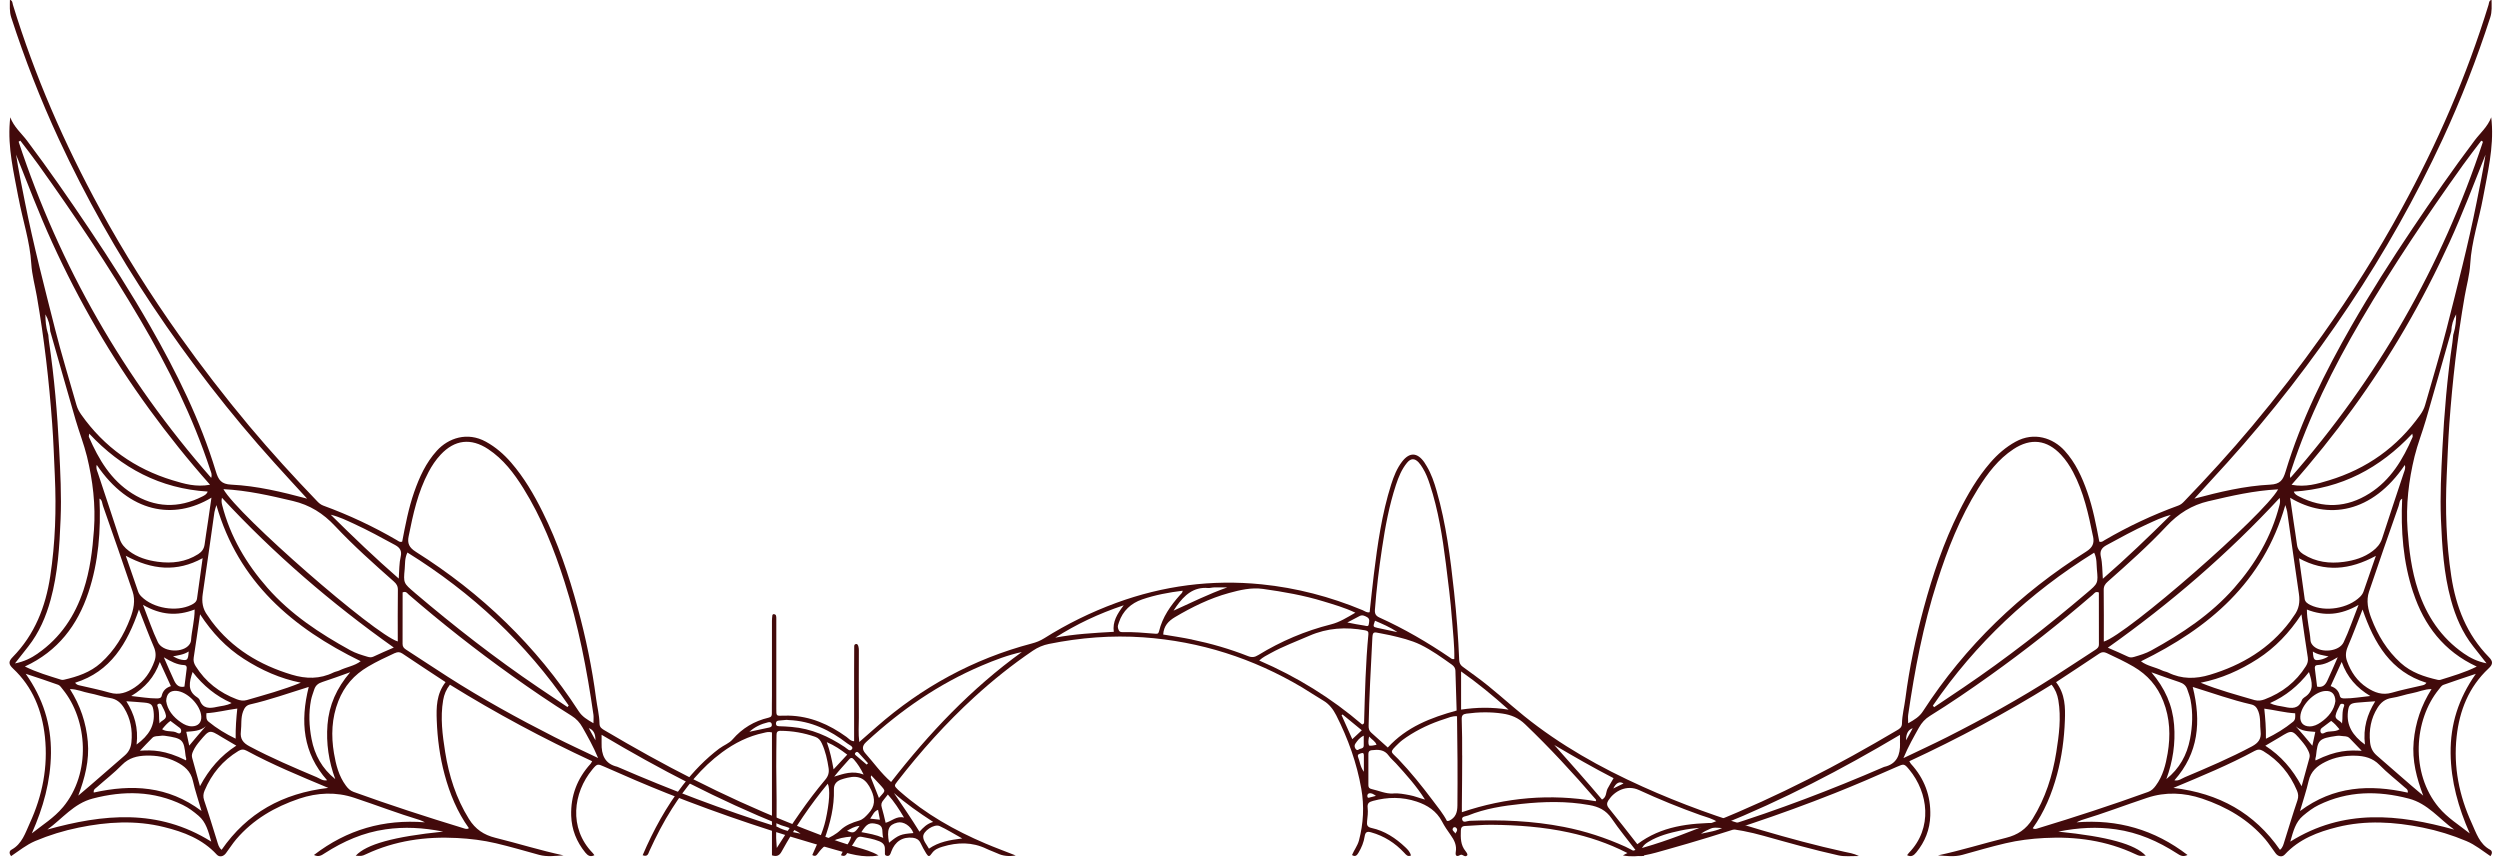 <svg xmlns="http://www.w3.org/2000/svg" xmlns:xlink="http://www.w3.org/1999/xlink" width="1600" zoomAndPan="magnify" viewBox="0 0 1200 412.5" height="550" preserveAspectRatio="xMidYMid meet" version="1.0"><defs><clipPath id="946864ff7e"><path d="M 777 0 L 1194.637 0 L 1194.637 411.102 L 777 411.102 Z M 777 0 " clip-rule="nonzero"/></clipPath><clipPath id="a44fa15635"><path d="M 2 0 L 420 0 L 420 411.102 L 2 411.102 Z M 2 0 " clip-rule="nonzero"/></clipPath><clipPath id="27d21628ac"><rect x="0" width="1195" y="0" height="412"/></clipPath></defs><g transform="matrix(1, 0, 0, 1, 2, 0)"><g clip-path="url(#27d21628ac)"><path fill="#420a0b" d="M 343.348 359.25 C 345.391 357.695 347.973 356.859 349.668 354.883 C 354.293 349.539 360.055 346.098 366.887 344.496 C 368.211 344.172 368.516 343.66 368.492 342.449 C 368.445 339.641 368.535 336.805 368.535 333.992 C 368.535 322.023 368.535 310.035 368.535 298.066 C 368.535 297.184 368.629 296.277 368.723 295.395 C 368.77 294.93 369.234 294.746 369.559 294.789 C 369.887 294.812 370.328 295.094 370.441 295.371 C 370.629 295.836 370.629 296.371 370.629 296.883 C 370.629 311.312 370.652 325.766 370.629 340.195 C 370.629 343.684 370.582 343.684 373.836 343.52 C 374.742 343.473 375.625 343.473 376.531 343.496 C 386.965 343.73 396.004 347.727 404.324 353.723 C 405.391 354.488 406.25 355.742 407.973 355.789 C 407.973 344.379 407.973 333.18 407.973 321.98 C 407.973 318.121 407.973 314.242 408.02 310.359 C 408.02 309.871 408.086 309.289 408.738 309.152 C 409.621 308.941 409.832 309.664 410.016 310.242 C 410.203 310.848 410.25 311.5 410.25 312.148 C 410.25 322.953 410.156 333.762 410.25 344.566 C 410.25 348.328 409.922 352.094 410.457 356.16 C 413.41 353.559 416.105 351.211 418.777 348.863 C 440.504 329.809 465.227 316.285 493.207 308.895 C 495.344 308.34 497.32 307.57 499.203 306.387 C 510.125 299.508 521.625 293.859 533.754 289.398 C 556.367 281.105 579.625 278.059 603.562 280.477 C 620.316 282.172 636.441 286.402 652.012 292.863 C 653.125 293.328 654.148 294.234 655.426 293.859 C 656.102 287.727 656.707 281.707 657.449 275.691 C 659.238 261.145 661.305 246.645 665.746 232.605 C 667 228.656 668.488 224.824 671.043 221.523 C 674.598 216.969 678.27 217.133 681.617 221.824 C 682.059 222.453 682.453 223.125 682.848 223.801 C 685.031 227.473 686.402 231.516 687.566 235.582 C 692.141 251.453 694.188 267.766 695.953 284.125 C 697.137 295 697.977 305.898 698.418 316.82 C 698.484 318.285 698.996 319.215 700.09 320.027 C 702.18 321.535 704.227 323.094 706.316 324.582 C 714.473 330.484 721.77 337.387 729.578 343.684 C 746.938 357.672 766.176 368.453 786.395 377.562 C 804.938 385.93 824.039 392.781 843.582 398.5 C 856.664 402.332 869.793 405.891 883.109 408.816 C 885.293 409.305 887.57 409.562 890.312 410.887 C 886.523 410.863 883.48 411.258 880.457 410.582 C 868.398 407.91 856.523 404.543 844.625 401.219 C 831.473 397.547 818.137 395.758 804.566 398.684 C 799.289 399.824 794.039 401.172 789.344 404.031 C 788.137 404.75 787.02 405.539 786.277 406.863 C 785.371 408.516 787.508 409.281 787.184 410.793 C 784.141 411.211 781.492 410.676 778.703 409.234 C 769.965 404.773 760.715 401.684 751.117 399.59 C 738.871 396.918 726.418 396.012 713.914 395.898 C 709.688 395.852 705.434 396.293 701.203 396.477 C 699.766 396.547 699.254 397.223 699.207 398.664 C 699.09 402.172 699.043 405.609 701.461 408.539 C 701.926 409.117 702.391 409.746 702.367 410.445 C 701.137 412 700.113 409.676 698.883 410.398 C 697.184 411.418 696.465 410.723 696.766 408.957 C 697.324 405.773 696.07 403.238 694.281 400.777 C 692.77 398.684 691.328 396.547 690.145 394.27 C 687.496 389.273 683.172 386.484 678.016 384.766 C 671.09 382.465 664.117 382.512 657.078 384.418 C 655.242 384.906 654.195 385.488 654.473 387.742 C 654.73 389.879 654.43 392.109 654.195 394.27 C 654.008 396.035 654.312 396.988 656.332 397.43 C 662.652 398.801 667.883 402.266 672.555 406.68 C 673.762 407.816 674.879 408.98 675.25 410.652 C 673.645 411.328 672.949 410.328 672.02 409.328 C 667.625 404.609 662.375 401.266 656.148 399.523 C 654.336 399.012 653.359 399.242 653.035 401.473 C 652.617 404.262 651.523 406.934 650.035 409.375 C 649.34 410.535 648.551 411.441 646.969 410.422 C 647.969 408.027 649.617 405.957 650.293 403.449 C 652.453 395.246 652.895 386.973 651.43 378.633 C 649.27 366.246 645.062 354.535 639.395 343.355 C 637.93 340.477 636.023 337.941 633.121 336.246 C 629.68 334.227 626.379 331.969 622.965 329.926 C 599.449 315.984 574.098 307.852 546.816 305.922 C 531.57 304.852 516.469 306.062 501.504 309.082 C 498.715 309.641 496.18 310.707 493.766 312.336 C 483.84 319.074 474.523 326.531 465.668 334.621 C 452.145 347.004 439.945 360.598 428.723 375.078 C 427.117 377.168 427.164 377.191 429.094 379.121 C 429.465 379.492 429.859 379.793 430.258 380.141 C 442.387 390.762 456.211 398.594 470.969 404.867 C 475.617 406.844 480.379 408.586 485.562 410.629 C 482.168 411.164 479.449 410.887 476.824 409.652 C 475.082 408.84 473.246 408.258 471.527 407.422 C 464.648 404.102 457.605 404.238 450.473 406.398 C 448.52 406.98 446.57 407.727 445.312 409.562 C 444.152 411.281 443.641 411.352 442.594 409.676 C 441.574 408.051 440.668 406.332 439.828 404.586 C 439.062 403.031 437.809 402.312 436.18 402.125 C 431.23 401.566 427.605 403.914 425.816 408.746 C 425.422 409.816 425.145 411.188 423.539 410.77 C 422.355 410.469 422.891 409.305 422.75 408.492 C 422.703 408.234 422.727 407.98 422.75 407.727 C 422.844 405.633 421.891 404.543 419.914 403.75 C 417.242 402.684 414.5 402.219 411.711 401.707 C 410.133 401.402 409.391 402.031 408.645 403.285 C 407.344 405.492 405.785 407.562 404.461 409.77 C 403.695 411.047 402.859 410.977 401.652 410.512 C 403 407.285 405.695 405.051 406.602 401.59 C 399.953 402.008 394.539 404.191 390.73 409.469 C 389.938 410.559 389.406 411.305 387.895 410.422 C 390.289 404.914 392.984 399.5 394.309 393.574 C 396.121 385.418 396.562 378.703 395.328 376.168 C 386.918 386.348 379.551 397.199 373.207 408.699 C 372.141 410.652 370.953 411.305 368.539 410.559 L 368.539 351.559 C 366.957 351.141 365.84 351.488 364.727 351.746 C 357.289 353.301 350.668 356.625 344.578 361.109 C 334.68 368.406 327.152 377.816 320.598 388.09 C 316.438 394.617 312.906 401.473 309.699 408.516 C 309.164 409.676 308.957 411.465 306.469 410.512 C 311.652 398.406 317.832 387.16 325.734 376.91 C 330.871 370.266 336.656 364.27 343.395 359.184 Z M 744.102 357.648 C 751.793 366.293 759.461 374.891 766.969 383.789 C 769.223 382.652 768.758 380.281 769.617 378.586 C 770.5 376.91 771.5 375.285 772.52 373.52 C 762.855 368.547 753.488 363.156 744.102 357.625 Z M 772.383 378.469 C 774.125 377.609 775.633 376.891 777.285 376.074 C 775.41 374.883 773.777 375.68 772.383 378.469 Z M 823.039 394.922 C 819.996 392.852 817.043 392.227 814.301 391.273 C 804.262 387.695 794.41 383.699 784.742 379.234 C 778.727 376.445 772.848 379.816 770.082 384.094 C 769.246 385.395 769.082 386.461 770.219 387.879 C 774.844 393.551 779.305 399.359 783.906 405.215 C 795.434 396.523 808.703 395.059 823.039 394.945 Z M 699.832 393.316 C 700.23 395.27 702.18 394.039 703.391 393.992 C 718.562 393.387 733.645 393.992 748.633 396.918 C 758.926 398.918 768.711 402.148 778.215 406.422 C 779.91 407.191 781.516 408.145 783.164 409.027 C 783.281 408.887 783.418 408.77 783.535 408.633 C 779.516 403.379 775.262 398.266 771.543 392.805 C 768.848 388.879 765.34 387.207 760.855 386.418 C 749.98 384.465 739.105 384.719 728.207 385.883 C 719.516 386.789 710.871 388.113 702.691 391.434 C 701.602 391.875 699.508 391.809 699.832 393.34 Z M 699.855 362.621 C 699.855 370.59 699.766 378.586 699.695 386.555 C 699.695 387.578 699.695 388.602 699.695 389.855 C 721.004 382.652 742.266 380.934 763.945 384.582 C 764.387 384.023 763.922 383.652 763.621 383.324 C 752.953 370.918 741.871 358.949 730.043 347.633 C 726.836 344.543 723.352 343.125 719.215 342.52 C 713.449 341.66 707.688 341.777 701.926 342.543 C 700.254 342.777 699.555 343.355 699.625 345.238 C 699.832 351.027 699.855 356.836 699.832 362.621 Z M 699.324 340.613 C 706.852 339.5 714.008 339.359 722.117 340.637 C 714.496 333.785 707.27 327.883 699.324 322.281 Z M 580.578 281.988 C 579.695 281.988 578.789 282.312 577.906 282.242 C 570.844 281.637 566.473 285.75 562.758 290.934 C 562.246 291.652 561.781 292.398 561.293 293.117 C 569.891 289.238 578.164 285.102 587.062 281.965 C 584.902 281.965 582.738 281.941 580.578 281.965 Z M 654.242 296.254 C 653.102 295.605 651.965 295.023 650.664 295.672 C 648.664 296.672 646.691 297.742 644.715 298.789 C 647.621 299.344 650.246 299.926 652.871 300.273 C 653.66 300.391 654.848 300.973 655.008 299.672 C 655.148 298.531 655.73 297.137 654.242 296.254 Z M 659.215 301.391 C 662.188 302.062 665.188 302.668 668.766 303.434 C 665.07 300.902 661.516 299.484 658.008 297.949 C 656.984 300.832 656.984 300.879 659.215 301.391 Z M 694.953 297.395 C 694.305 288.422 693.141 279.5 692.027 270.578 C 690.398 257.703 688.402 244.875 684.312 232.492 C 683.43 229.797 682.43 227.145 680.941 224.73 C 680.336 223.754 679.688 222.754 678.922 221.918 C 677.016 219.895 675.18 219.941 673.391 222.105 C 670.809 225.219 669.324 228.914 668.066 232.723 C 664.793 242.645 662.91 252.871 661.375 263.164 C 659.91 272.949 658.68 282.777 657.961 292.676 C 657.82 294.652 658.402 295.629 660.191 296.441 C 672.043 301.809 683.242 308.34 694 315.656 C 694.488 315.984 694.93 316.562 696.07 316.355 C 696.207 309.941 695.418 303.668 694.977 297.395 Z M 696.629 322.141 C 696.582 320.723 695.977 319.793 694.816 318.98 C 689.98 315.543 685.148 312.055 679.871 309.477 C 675.297 307.246 670.207 306.062 665.211 304.898 C 663.699 304.551 662.168 304.34 660.656 303.992 C 656.984 303.203 656.867 303.203 656.684 307.059 C 656.008 320.793 655.195 334.527 654.938 348.285 C 654.914 349.676 655.125 350.746 656.195 351.676 C 658.797 353.953 661.352 356.301 664.141 358.809 C 673.18 348.887 684.891 344.449 697.184 341.055 C 697 334.668 696.766 328.391 696.605 322.117 Z M 655.125 357.855 C 656.332 358.137 657.402 357.719 658.727 357.508 C 658.145 355.766 656.59 355.113 655.172 353.535 C 654.801 355.348 654.66 356.602 655.125 357.855 Z M 696.535 400.102 C 697.348 399.012 697.977 397.988 696.648 397.129 C 696.418 396.965 695.766 397.059 695.605 397.27 C 694.488 398.594 696.23 399.129 696.535 400.102 Z M 692.539 394.086 C 693.117 394.016 693.375 394.062 693.559 393.969 C 696.672 392.48 697.535 390.062 697.559 386.602 C 697.695 372.426 697.602 358.277 697.371 343.797 C 695.047 343.637 693.281 344.52 691.469 345.102 C 684.938 347.168 678.781 350.027 673.086 353.859 C 671.809 354.719 670.531 355.648 669.438 356.719 C 664.582 361.438 665.512 360.531 669.16 364.34 C 675.133 370.59 680.523 377.309 685.707 384.207 C 688.145 387.461 690.75 390.598 692.562 394.109 Z M 666.859 380.84 C 669.438 380.676 671.973 381.188 674.504 381.652 C 677.039 382.094 679.363 383.141 681.988 383.789 C 677.992 377.398 673.02 371.895 668.023 366.387 C 666.906 365.152 665.559 364.086 664.605 362.738 C 662.469 359.691 659.492 359.738 656.332 360.109 C 655.172 360.25 654.824 360.902 654.824 361.922 C 654.824 366.941 654.848 371.961 654.824 376.957 C 654.824 378.098 655.379 378.516 656.379 378.746 C 659.867 379.516 663.141 381.117 666.859 380.887 Z M 655.637 382.746 C 656.473 382.488 657.309 382.305 658.449 382.023 C 657.215 381.117 656.309 380.629 655.289 380.77 C 654.66 380.863 654.242 381.488 654.312 382.188 C 654.406 383.164 655.008 382.953 655.66 382.746 Z M 649.918 363.504 C 650.781 365.594 650.848 367.965 652.66 370.453 C 652.66 367.5 652.66 365.199 652.66 362.898 C 652.66 362.133 652.66 361.156 651.5 361.527 C 650.664 361.809 649.293 361.969 649.918 363.504 Z M 648.594 359.32 C 649.012 359.996 649.594 360.25 650.152 359.785 C 650.965 359.137 652.617 359.508 652.594 357.812 C 652.594 356.418 652.594 355 652.594 353.117 C 650.523 354.117 649.617 355.488 648.664 356.812 C 648.086 357.625 648.062 358.438 648.594 359.32 Z M 647.109 354.789 C 648.828 353.188 650.105 351.977 651.664 350.539 C 648.527 347.957 645.48 345.449 642.438 342.961 C 642.273 343.055 642.113 343.172 641.949 343.266 C 643.621 346.98 645.273 350.723 647.109 354.812 Z M 651.848 347.75 C 652.965 347.422 652.754 346.703 652.777 346.121 C 653.195 332.25 653.5 318.352 654.824 304.527 C 654.938 303.273 654.613 302.809 653.242 302.551 C 644.039 300.855 635.164 301.367 626.449 305.18 C 620.223 307.898 613.832 310.242 607.859 313.543 C 606.07 314.543 604.188 315.402 602.422 317.051 C 620.594 324.883 637.094 335.109 651.848 347.773 Z M 570.145 306.992 C 579.348 308.895 588.316 311.5 597.055 314.938 C 598.961 315.68 600.285 315.473 601.98 314.426 C 612.879 307.758 624.52 302.809 636.906 299.695 C 640.973 298.672 644.438 296.488 648.57 294.094 C 643.273 291.582 638.23 290.191 633.258 288.656 C 623.777 285.75 614.062 284.055 604.258 282.684 C 598.613 281.895 593.242 283.195 587.945 284.637 C 578.719 287.168 570.215 291.352 562.012 296.207 C 558.875 298.066 556.574 300.438 556.344 304.574 C 560.945 305.34 565.566 306.016 570.168 306.969 Z M 534.707 301.691 C 535.059 302.785 535.336 303.434 536.707 303.41 C 541.98 303.297 547.234 303.738 552.484 304.18 C 553.438 304.25 554.043 304.316 554.344 302.992 C 555.973 296.207 559.875 290.676 564.43 285.566 C 564.941 285.008 565.613 284.566 565.684 283.543 C 559.039 284.355 552.484 285.566 546.211 287.727 C 540.938 289.539 536.938 293.164 535.102 298.695 C 534.801 299.625 534.336 300.531 534.684 301.668 Z M 532.617 303.273 C 531.965 298.461 534.176 294.766 537.379 290.539 C 525.25 294.582 514.609 299.672 504.523 306.062 C 513.75 304.34 523.043 303.809 532.617 303.273 Z M 407.996 364.688 C 407.25 363.828 406.578 363.34 405.555 364.527 C 403.207 367.223 400.746 369.801 398.422 372.777 C 402.883 371.43 407.227 369.754 412.551 371.777 C 411.062 368.754 409.668 366.641 407.996 364.711 Z M 410.18 361.414 C 409.738 360.926 409.203 360.621 408.621 361.297 C 407.973 362.062 408.691 362.457 409.086 362.809 C 410.691 364.223 412.34 365.594 413.988 366.988 C 414.223 366.781 414.453 366.57 414.664 366.363 C 413.176 364.711 411.688 363.062 410.18 361.414 Z M 488.535 312.961 C 481.773 314.426 475.453 316.844 469.227 319.492 C 448.637 328.254 430.535 340.73 414.129 355.836 C 413.941 356.02 413.758 356.207 413.57 356.371 C 411.82 358.043 411.758 359.793 413.387 361.621 C 417.406 366.105 420.844 371.102 425.727 375.355 C 443.941 351.934 464.254 330.461 488.535 312.938 Z M 419.891 383.023 C 423.004 379.328 423.539 380.117 420.172 376.402 C 418.918 375.008 417.59 373.637 416.195 372.172 C 416.082 372.66 415.918 372.938 415.988 373.148 C 417.219 376.332 418.496 379.492 419.891 383.047 Z M 415.688 392.945 C 417.5 393.133 418.73 393.27 420.355 393.457 C 420.055 391.809 419.777 390.391 419.473 388.715 C 417.5 389.391 417.012 391.133 415.688 392.945 Z M 443.875 407.375 C 448.613 404.102 453.75 403.215 459.859 402.449 C 455.77 400.195 452.496 398.105 448.984 396.5 C 446.43 395.34 441.016 398.941 441.133 401.637 C 441.199 403.66 442.734 405.285 443.895 407.375 Z M 439.344 399.219 C 441.199 397.223 442.852 395.41 445.918 394.527 C 439.039 390.043 432.812 385.719 427.094 380.652 C 431.23 386.789 435.414 392.828 439.344 399.219 Z M 424.75 404.496 C 429.395 400.73 430.348 400.359 436.438 399.871 C 435.23 396.453 431.629 394.109 428.699 394.852 C 424.516 395.922 423.586 398.082 424.727 404.496 Z M 423.098 394.945 C 426.051 394.152 428.422 391.504 431.93 392.434 C 429.605 388.508 427.281 384.859 424.168 381.375 C 423.379 382.371 422.727 383.277 422.008 384.117 C 421.102 385.16 420.797 386.207 421.262 387.648 C 421.984 389.973 422.473 392.363 423.098 394.945 Z M 421.961 402.172 C 421.078 399.547 422.609 396.547 419.008 395.57 C 415.477 394.617 414.059 395.27 411.457 399.43 C 415.082 400.102 418.359 400.637 421.961 402.172 Z M 410.598 396.41 C 408.02 396.664 406.344 397.824 404.578 398.777 C 407.555 400.148 408.344 399.871 410.598 396.41 Z M 393.633 403.172 C 396.793 401.777 399.305 400.477 401.488 398.383 C 403.93 396.082 407.113 394.828 410.316 393.898 C 412.293 393.316 413.387 392.039 414.734 390.598 C 418.148 386.996 418.148 383.535 416.176 379.211 C 413.758 373.938 410.527 371.938 404.812 373.309 C 403.695 373.59 402.559 373.844 401.512 374.262 C 399.418 375.098 398.211 376.562 398.281 378.934 C 398.492 387.113 396.609 394.922 393.633 403.148 Z M 398.094 369.312 C 400.441 366.781 402.418 364.664 404.672 362.227 C 401.535 359.832 398.652 357.855 394.867 356.23 C 396.445 360.621 397.281 364.688 398.117 369.312 Z M 370.883 406.98 C 378.156 395.457 385.523 384.441 394.098 374.285 C 395.562 372.566 396.051 370.871 395.727 368.664 C 395.098 364.574 394.238 360.598 392.473 356.812 C 391.773 355.324 390.914 354.23 389.312 353.676 C 383.922 351.793 378.391 350.816 372.648 350.793 C 370.953 350.793 370.723 351.652 370.723 352.93 C 370.676 357.926 370.582 362.898 370.605 367.895 C 370.676 378.793 370.977 389.691 370.559 400.59 C 370.488 402.707 370.746 404.82 370.859 406.934 Z M 371.836 348.586 C 373.883 348.609 375.926 348.77 377.973 348.934 C 387.43 349.699 395.727 353.441 403.508 358.602 C 404.602 359.32 405.949 361.086 406.996 359.508 C 407.762 358.367 405.648 357.578 404.719 356.859 C 396.422 350.469 387.312 346.051 376.648 345.633 C 376.137 345.633 375.648 345.52 375.742 345.52 C 373.977 345.68 372.836 345.773 371.676 345.891 C 370.699 345.984 370.418 346.633 370.465 347.516 C 370.512 348.352 371.188 348.562 371.812 348.562 Z M 367.305 349.191 C 368.188 349.004 368.652 348.562 368.445 347.586 C 368.211 346.562 367.445 346.516 366.656 346.703 C 363.309 347.492 360.289 348.934 357.684 351.258 C 360.891 350.562 364.098 349.863 367.328 349.191 Z M 367.305 349.191 " fill-opacity="1" fill-rule="nonzero"/><g clip-path="url(#946864ff7e)"><path fill="#420a0b" d="M 1183.707 126.715 C 1183.406 131.941 1181.941 137.078 1181.035 142.281 C 1177.504 162.5 1175.18 182.879 1173.691 203.328 C 1173.09 211.672 1172.809 220.012 1172.414 228.355 C 1171.672 244.527 1172.184 260.586 1174.621 276.598 C 1176.852 291.258 1182.059 304.598 1192.656 315.402 C 1194.746 317.516 1194.652 318.863 1192.492 320.887 C 1183.012 329.762 1178.551 341.078 1177.18 353.605 C 1175.598 368.035 1178.387 381.953 1184.43 395.105 C 1186.566 399.754 1188.125 405.098 1193.234 407.863 C 1194.398 408.492 1194.352 409.699 1193.422 410.953 C 1189.586 408.375 1186.102 405.492 1181.848 403.703 C 1175.062 400.848 1168.117 398.707 1160.934 397.246 C 1147.297 394.48 1133.609 393.621 1119.992 396.988 C 1110.555 399.336 1101.539 402.754 1094.684 410.188 C 1093.43 411.535 1091.57 411.258 1090.293 409.582 C 1088.598 407.375 1087.133 404.984 1085.344 402.867 C 1077.211 393.34 1066.777 387.301 1055.066 383.348 C 1046.352 380.422 1037.406 380.027 1028.691 382.93 C 1018.141 386.438 1007.754 390.438 997.109 393.645 C 996.297 393.898 995.555 394.34 994.766 394.711 C 1014.516 393.156 1032.129 398.199 1048.023 410.398 C 1045.652 411.512 1044.352 410.512 1042.844 409.562 C 1033.871 403.797 1024.297 399.59 1013.633 398.082 C 1004.664 396.805 995.785 397.223 985.98 399.172 C 1009.797 401.59 1022.883 405.238 1027.969 410.746 C 1025.066 410.91 1025.043 410.953 1022.996 410.004 C 1009.125 403.473 994.438 401.426 979.312 402.242 C 973.059 402.566 966.762 403.332 960.652 404.773 C 953.703 406.398 946.824 408.422 939.945 410.328 C 936.043 411.418 932.141 410.816 928.211 410.582 C 939.273 408.234 950.008 404.844 960.906 402.148 C 966.438 400.777 970.551 398.082 973.641 393.062 C 979.777 383.141 983.215 372.379 985.027 361.016 C 986.328 352.77 987.422 344.496 986.004 336.105 C 985.539 333.363 984.562 330.902 982.75 328.648 C 960.629 342.359 937.926 354.512 914.48 365.387 C 914.805 365.922 914.965 366.34 915.246 366.641 C 921.684 373.684 924.82 381.953 924.539 391.504 C 924.332 398.199 922.008 404.055 917.777 409.211 C 916.57 410.676 915.363 411.488 913.387 410.488 C 913.734 410.047 913.969 409.676 914.27 409.375 C 925.84 397.477 923.586 380.469 914.434 369.406 C 912.039 366.523 911.875 366.57 908.531 368.059 C 898.629 372.449 888.707 376.75 878.625 380.746 C 852.203 391.227 825.293 400.195 797.918 407.84 C 791.18 409.723 784.488 412 777.004 410.605 C 780.305 408.633 783.883 407.68 787.23 406.727 C 798.777 403.402 809.887 398.941 820.992 394.48 C 836.215 388.367 851.109 381.535 865.75 374.125 C 880.273 366.781 894.449 358.879 908.438 350.605 C 909.668 349.887 910.898 349.234 910.945 347.355 C 911.016 343.266 912.086 339.266 912.598 335.223 C 914.5 320.539 917.547 306.086 921.402 291.816 C 925.703 275.969 930.93 260.445 938.273 245.715 C 942.457 237.301 947.172 229.215 953.355 222.059 C 956.84 218.039 960.789 214.598 965.484 212.02 C 974.383 207.117 983.492 210.254 989.023 216.34 C 994.254 222.105 997.391 229.004 999.922 236.23 C 1002.641 243.969 1004.152 252.012 1005.664 259.98 C 1006.777 260.422 1007.477 259.703 1008.195 259.285 C 1019.488 252.684 1031.27 247.152 1043.539 242.691 C 1044.723 242.273 1045.562 241.555 1046.375 240.695 C 1057.668 228.957 1068.66 216.945 1079.117 204.445 C 1090.875 190.406 1102.051 175.906 1112.672 160.941 C 1126.52 141.445 1139.277 121.254 1150.734 100.27 C 1167.859 68.969 1182.059 36.414 1192.516 2.277 C 1192.746 1.535 1192.609 0.324 1193.957 -0.094 C 1193.957 2.859 1194.234 5.578 1193.328 8.344 C 1186.867 28.281 1179.27 47.801 1170.461 66.809 C 1157.543 94.645 1142.508 121.324 1125.477 146.836 C 1107.789 173.328 1088.363 198.496 1067.008 222.148 C 1061.805 227.914 1056.527 233.605 1051.301 239.348 C 1063.406 236.117 1075.398 233.234 1087.691 232.629 C 1092.5 232.398 1093.848 230.422 1095.102 226.285 C 1102.562 201.609 1113.973 178.672 1126.73 156.387 C 1135.84 140.492 1145.691 125.039 1155.914 109.82 C 1165.559 95.461 1175.41 81.238 1185.824 67.41 C 1188.473 63.879 1192.004 60.977 1193.793 56.305 C 1193.91 57.328 1193.957 57.883 1194.004 58.465 C 1195.023 70.922 1192.074 82.887 1189.844 94.996 C 1187.891 105.59 1184.336 115.84 1183.707 126.715 Z M 909.992 356.719 C 909.969 355.559 909.992 354.395 909.992 352.723 C 882.156 369.289 853.664 384.094 823.781 396.152 C 820.508 397.129 817.301 398.199 814.465 400.195 C 818.254 399.336 822.133 398.918 825.57 396.941 C 851.574 388.762 876.996 379.098 902 368.27 C 902.141 368.199 902.254 368.129 902.418 368.105 C 908.531 366.711 910.156 362.32 910.016 356.742 Z M 1191.562 318.422 C 1189.168 315.379 1187.172 312.848 1185.172 310.289 C 1179.922 303.621 1176.645 296 1174.438 287.867 C 1170.973 275.203 1170.184 262.211 1169.648 249.176 C 1169.207 237.883 1169.766 226.613 1170.348 215.363 C 1171.23 198.262 1172.672 181.184 1175.18 164.219 C 1175.344 163.059 1175.434 161.895 1175.551 160.711 C 1175.621 160.477 1175.715 160.223 1175.762 159.969 C 1176.668 157.016 1176.969 153.973 1176.945 150.883 C 1175.527 153.391 1174.715 156.062 1174.621 158.945 C 1170.578 173.141 1166.559 187.34 1162.445 201.516 C 1160.727 207.418 1158.449 213.156 1156.984 219.105 C 1154.172 230.656 1152.777 242.414 1153.637 254.312 C 1154.336 264.094 1155.543 273.832 1158.656 283.219 C 1162.793 295.672 1169.719 306.105 1180.594 313.637 C 1183.707 315.797 1187.078 317.516 1191.562 318.398 Z M 1041.703 374.543 C 1043.75 374.984 1045.188 373.707 1046.723 373.055 C 1057.621 368.453 1068.496 363.828 1078.953 358.254 C 1082.02 356.602 1083.508 354.652 1083.09 351.117 C 1082.695 347.934 1083.207 344.66 1082.043 341.566 C 1081.418 339.918 1080.625 338.594 1078.605 338.129 C 1069.219 335.992 1060.176 332.715 1050.512 329.738 C 1054.672 346.426 1053.324 361.48 1041.703 374.566 Z M 1080.301 336.059 C 1081.906 336.523 1083.555 336.246 1085.043 335.688 C 1093.359 332.527 1100.078 327.371 1104.84 319.746 C 1105.652 318.445 1105.98 317.191 1105.746 315.613 C 1104.699 308.988 1103.77 302.367 1102.703 294.883 C 1096.871 303.738 1090.105 310.848 1081.695 316.285 C 1073.238 321.723 1064.242 325.742 1054.32 327.719 C 1062.895 331.227 1071.656 333.527 1080.324 336.082 Z M 1156.566 355.953 C 1157.379 346.844 1160.168 338.641 1165.141 330.762 C 1161.656 330.762 1158.844 332.18 1155.848 332.715 C 1152.547 333.32 1149.363 334.527 1146.039 335.016 C 1142.809 335.48 1140.742 337.27 1139.16 339.824 C 1136.023 344.867 1135.047 350.422 1135.629 356.254 C 1135.887 358.785 1136.793 360.855 1138.859 362.645 C 1146.273 369.012 1153.523 375.562 1161.145 381.906 C 1157.984 373.473 1155.73 365.105 1156.566 355.953 Z M 1138.094 336.617 C 1134.887 336.852 1132.145 337.012 1129.402 337.27 C 1126.125 337.57 1125.406 338.27 1125.012 341.59 C 1124.242 348.238 1127.242 353.047 1133.168 357.391 C 1132.238 349.398 1134.234 342.914 1138.094 336.641 Z M 1110.441 319.238 C 1109.184 319.305 1109.023 320.027 1109.141 321.004 C 1109.488 323.883 1109.859 326.789 1110.207 329.578 C 1112.949 330.18 1114.25 328.625 1115.133 326.695 C 1116.738 323.281 1118.203 319.816 1120.105 315.473 C 1116.645 317.539 1113.738 319.074 1110.441 319.215 Z M 1115.691 315.078 C 1113.137 314.52 1110.555 314.309 1108.164 312.73 C 1108.441 316.82 1108.766 317.191 1111.648 316.68 C 1113.02 316.449 1114.344 315.844 1115.691 315.078 Z M 1116.715 329.344 C 1118.969 330.066 1120.57 331.508 1121.105 333.945 C 1121.363 335.152 1122.336 335.246 1123.5 335.246 C 1127.312 335.246 1131.051 334.574 1135.746 334.086 C 1129.102 330.113 1124.637 325.047 1122.012 317.727 C 1120.129 321.816 1118.527 325.371 1116.715 329.32 Z M 1116.945 346.051 C 1115.414 347.191 1113.902 348.285 1112.438 349.445 C 1111.812 349.934 1111.648 350.723 1111.902 351.422 C 1112.254 352.375 1113.16 352.117 1113.715 351.793 C 1115.902 350.539 1118.645 351.605 1120.965 350.051 C 1119.711 348.516 1118.48 347.145 1116.969 346.031 Z M 1122.176 347.285 C 1122.594 344.402 1122.035 341.613 1123.129 338.988 C 1123.336 338.477 1123.176 338.082 1122.801 337.941 C 1122.27 337.734 1121.523 337.734 1121.246 338.293 C 1120.434 339.965 1119.41 341.637 1119.086 343.426 C 1118.734 345.449 1121.27 345.75 1122.176 347.285 Z M 1125.637 354.207 C 1124.613 353.188 1123.152 353.488 1121.875 353.258 C 1121.152 353.117 1120.387 353.117 1119.688 353.211 C 1110.883 354.465 1110.531 355.16 1109.672 362.898 C 1109.605 363.598 1109.141 364.293 1109.488 365.016 C 1119.617 359.996 1125.59 360.043 1131.633 360.391 C 1129.496 358.184 1127.613 356.16 1125.66 354.188 Z M 1111.859 346.797 C 1115.715 344.172 1118.434 340.73 1118.992 336.523 C 1118.875 332.992 1117.109 331.461 1114.09 331.668 C 1108.766 332.039 1102.398 338.617 1102.145 343.984 C 1102.004 346.891 1103.656 348.656 1106.605 348.68 C 1108.582 348.68 1110.301 347.863 1111.859 346.797 Z M 1099.984 348.633 C 1102.562 351.512 1104.98 354.395 1107.93 357.949 C 1108.512 355.207 1108.906 353.371 1109.348 351.305 C 1106.023 351.004 1102.68 351.047 1099.984 348.633 Z M 1102.887 336.105 C 1103.074 335.598 1103.562 335.086 1104.027 334.781 C 1108.977 331.691 1107.883 327.438 1106.305 322.582 C 1101.191 329.137 1095.195 334.109 1087.598 337.477 C 1090.062 338.801 1092.453 338.824 1094.684 339.336 C 1098.055 340.105 1101.379 340.336 1102.887 336.105 Z M 1107.047 307.5 C 1107.117 308.43 1107.723 309.406 1108.512 310.152 C 1112.207 313.59 1120.805 312.777 1122.941 308.293 C 1125.543 302.855 1127.449 297.066 1130.098 290.352 C 1121.57 295.277 1113.695 295.883 1105.305 292.582 C 1105.305 297.812 1106.723 302.598 1107.047 307.477 Z M 1124.895 310.523 C 1123.895 312.848 1123.777 315.102 1124.57 317.309 C 1126.426 322.512 1129.426 326.953 1134.141 330.043 C 1137.789 332.434 1141.531 333.828 1146.062 332.504 C 1150.941 331.062 1155.961 330.113 1160.91 328.926 C 1161.656 328.766 1162.262 328.391 1162.68 327.742 C 1145.598 322.398 1137.652 308.895 1132.027 292.559 C 1129.426 299.137 1127.312 304.898 1124.895 310.5 Z M 1152.27 377.934 C 1148.223 374.332 1143.902 371.008 1140.137 367.152 C 1136.859 363.781 1132.863 362.852 1128.613 362.738 C 1123.617 362.598 1118.691 363.434 1114.16 365.711 C 1110.277 367.641 1107.188 370.195 1106.141 374.844 C 1105.094 379.492 1103.539 384.023 1102.004 389.32 C 1118.18 377.215 1135.559 376.445 1153.73 380.469 C 1153.965 378.957 1152.918 378.516 1152.27 377.934 Z M 1102.773 377.422 C 1104.168 372.336 1105.352 368.035 1106.535 363.758 C 1106.887 362.527 1106.465 361.48 1105.98 360.414 C 1105.188 358.672 1104.051 357.184 1102.82 355.719 C 1098.172 350.234 1098.195 350.234 1092.293 353.859 C 1090.176 355.16 1088.039 356.371 1085.344 357.949 C 1092.848 362.785 1098.379 369.152 1102.797 377.422 Z M 1085.645 354.605 C 1090.48 352.258 1094.73 349.656 1098.66 346.449 C 1099.867 345.449 1099.773 344.172 1099.68 342.383 C 1094.66 342.102 1089.992 340.824 1084.855 340.148 C 1085.344 344.773 1085.715 349.352 1085.645 354.629 Z M 1104.211 287.355 C 1104.445 289.004 1105.652 289.75 1107.023 290.422 C 1114.16 293.883 1125.148 292.047 1130.82 286.473 C 1131.562 285.727 1132.145 284.938 1132.492 283.938 C 1134.328 278.57 1136.188 273.227 1138.418 266.812 C 1125.801 273.621 1113.949 274.762 1101.539 267.977 C 1102.469 274.715 1103.352 281.035 1104.234 287.355 Z M 1103.609 266.023 C 1109.625 269.832 1116.25 270.625 1123.059 269.695 C 1128.008 269.02 1132.793 267.602 1136.883 264.488 C 1138.906 262.957 1140.508 261.168 1141.348 258.656 C 1144.785 248.059 1148.316 237.512 1151.828 226.938 C 1152.199 225.844 1152.777 224.777 1152.312 223.195 C 1136.699 246.293 1115.344 249.805 1097.266 238.93 C 1097.844 242.926 1098.355 246.574 1098.891 250.199 C 1099.449 253.961 1100.055 257.727 1100.562 261.492 C 1100.844 263.535 1101.867 264.93 1103.609 266.047 Z M 1101.586 238.324 C 1113.113 244.227 1124.43 243.738 1135.328 236.859 C 1145.551 230.422 1151.406 220.523 1156.055 209.766 C 1156.195 209.441 1155.984 208.953 1155.895 208.184 C 1140.371 224.707 1121.875 234.535 1099.055 235.977 C 1099.355 237.137 1100.449 237.742 1101.562 238.324 Z M 1156.336 284.402 C 1151.477 269.789 1150.34 254.613 1151.035 239.371 C 1149.711 239.996 1149.758 241.648 1149.34 242.879 C 1144.531 256.543 1139.789 270.23 1135.141 283.961 C 1133.68 288.309 1134.676 292.699 1136.234 296.766 C 1139.324 304.922 1143.762 312.266 1150.34 318.215 C 1155.453 322.84 1161.633 324.836 1168.094 326.324 C 1168.512 326.418 1169 326.441 1169.395 326.324 C 1175.227 324.488 1181.105 322.816 1186.844 319.957 C 1170.996 312.637 1161.562 300.137 1156.359 284.402 Z M 1183.477 400.035 C 1178.039 387.719 1174.438 375.098 1174.297 361.504 C 1174.156 347.727 1178.016 335.34 1186.402 323.441 C 1180.664 325.371 1175.691 326.977 1170.789 328.742 C 1169.93 329.043 1169.301 330.113 1168.648 330.902 C 1156.684 345.52 1154.895 371.125 1168.582 387.531 C 1172.809 392.598 1178.27 395.922 1183.453 400.035 Z M 1175.992 398.199 C 1168.836 393.086 1163.352 385.719 1154.219 383.324 C 1139.418 379.469 1125.012 379.562 1110.996 386.395 C 1108.211 387.742 1105.77 389.621 1103.422 391.598 C 1099.867 394.617 1098.797 398.871 1097.336 403.984 C 1122.941 387.973 1149.246 390.809 1175.969 398.199 Z M 1092.383 407.934 C 1093.777 406.844 1094.082 405.238 1094.547 403.773 C 1096.613 397.246 1098.566 390.645 1100.773 384.16 C 1101.355 382.441 1101.191 380.98 1100.562 379.516 C 1097.172 371.453 1091.852 365.062 1084.32 360.484 C 1082.836 359.578 1081.672 359.668 1080.277 360.414 C 1067.961 367.082 1055.02 372.426 1041.238 378.191 C 1063.176 380.793 1080.117 390.227 1092.383 407.91 Z M 1049.211 354.742 C 1050.395 348.539 1050.672 342.289 1049.465 336.016 C 1049.141 334.27 1048.488 332.668 1047.93 330.996 C 1047.281 328.973 1045.957 328.02 1044.004 327.371 C 1039.73 326 1035.547 324.418 1030.664 322.699 C 1037.219 330.367 1040.82 338.547 1041.562 347.863 C 1042.285 356.812 1040.961 365.504 1037.848 373.961 C 1044.145 368.941 1047.746 362.387 1049.211 354.719 Z M 912.922 355.348 C 914.293 352.859 915.152 351.305 916.105 349.539 C 913.922 350.266 912.859 352.203 912.922 355.348 Z M 1002.641 257.473 C 1000.48 246.852 998.203 236.254 993.066 226.566 C 991.488 223.59 989.629 220.781 987.305 218.293 C 980.543 211.043 972.734 210.137 964.461 215.598 C 957.164 220.406 952.055 227.191 947.547 234.418 C 938.809 248.434 932.789 263.652 927.793 279.336 C 921.125 300.184 917.059 321.559 913.922 343.148 C 913.758 344.285 913.922 345.449 913.922 347.168 C 916.988 345.449 919.336 344.031 921.031 341.383 C 941.363 309.988 967.738 284.707 999.297 264.812 C 1002.434 262.84 1003.363 260.816 1002.664 257.473 Z M 1004.5 273.18 C 1004.27 270.715 1004.57 268.16 1003.199 265.277 C 972.152 284.543 946.242 308.805 925.773 338.711 C 925.98 338.965 926.168 339.199 926.375 339.453 C 931.047 336.316 935.742 333.18 940.41 330.02 C 961.07 316.031 980.73 300.715 999.715 284.566 C 1005.082 280.012 1005.152 280.012 1004.5 273.203 Z M 1005.477 284.402 C 1003.805 283.684 1003.27 284.82 1002.57 285.426 C 986.699 299.113 970.25 312.078 953.191 324.258 C 943.781 330.973 934.23 337.523 924.402 343.613 C 922.055 345.055 920.402 346.914 919.102 349.234 C 916.617 353.699 914.059 358.113 911.645 363.898 C 919.312 360.203 926.074 357.113 932.695 353.766 C 950.195 344.891 967.344 335.434 983.867 324.859 C 990.512 320.609 997.086 316.215 1003.711 311.941 C 1004.758 311.266 1005.5 310.641 1005.477 309.223 C 1005.43 300.902 1005.453 292.582 1005.453 284.402 Z M 1005.594 313.754 C 998.809 318.309 991.977 322.793 984.91 327.438 C 989.352 333.18 989.371 339.641 989.141 345.844 C 988.816 354.582 987.676 363.273 985.375 371.801 C 982.867 381.047 979.289 389.738 973.711 397.547 C 974.664 398.223 975.5 397.801 976.289 397.57 C 994.043 392.18 1011.656 386.438 1029.109 380.117 C 1030.734 379.539 1031.781 378.445 1032.758 377.121 C 1036.195 372.52 1037.543 367.035 1038.473 361.598 C 1039.891 353.164 1039.613 344.75 1036.383 336.57 C 1033.523 329.32 1028.875 323.953 1022.09 319.98 C 1017.91 317.539 1013.609 315.543 1009.266 313.496 C 1007.941 312.871 1006.895 312.871 1005.617 313.73 Z M 1028.969 251.453 C 1022.184 254.543 1015.656 258.145 1009.102 261.699 C 1006.613 263.047 1005.824 264.699 1006.43 267.301 C 1007.172 270.461 1007.059 273.691 1007.359 277.805 C 1018.816 267.836 1029.227 257.82 1039.984 247.176 C 1035.66 248.246 1032.34 249.941 1028.945 251.477 Z M 1058.203 240.531 C 1050 242.461 1043.609 246.504 1037.914 252.59 C 1029.086 262.004 1019.418 270.602 1009.754 279.152 C 1008.449 280.312 1007.754 281.383 1007.777 283.219 C 1007.895 291.422 1007.824 299.648 1007.824 307.965 C 1018.906 304.668 1084.738 247.199 1091.5 234.883 C 1079.859 235.488 1069.055 238 1058.18 240.555 Z M 1092.246 238.996 C 1067.266 265.953 1039.797 289.586 1009.754 310.895 C 1013.355 312.473 1016.445 313.754 1019.465 315.215 C 1020.512 315.727 1021.371 315.59 1022.395 315.309 C 1025.203 314.473 1028.039 313.637 1030.598 312.219 C 1045.305 304.133 1059.203 294.953 1070.402 282.242 C 1080.602 270.648 1088.273 257.633 1092.129 242.555 C 1092.383 241.555 1092.594 240.602 1092.246 239.02 Z M 1094.941 242.484 C 1084.344 279.523 1058.32 301.461 1025.668 317.426 C 1028.598 319.68 1032.477 320.188 1035.848 321.84 C 1036.754 322.281 1037.824 322.398 1038.73 322.84 C 1045.281 326.07 1051.953 325.953 1058.785 323.883 C 1074.168 319.238 1087.387 311.336 1097.195 298.324 C 1097.891 297.395 1098.473 296.371 1099.191 295.441 C 1101.516 292.352 1102.051 288.957 1101.492 285.148 C 1099.543 271.996 1097.73 258.82 1095.848 245.645 C 1095.73 244.785 1095.383 243.969 1094.965 242.461 Z M 1189.008 67.527 C 1186.102 71.363 1183.129 75.148 1180.34 79.055 C 1163.027 103.266 1146.434 127.945 1131.355 153.621 C 1117.898 176.535 1106.164 200.238 1097.844 225.543 C 1097.473 226.66 1096.871 227.703 1097.379 229.402 C 1139.254 181.672 1169.996 127.992 1189.82 68.039 C 1189.539 67.875 1189.285 67.691 1189.008 67.527 Z M 1173.762 116.305 C 1167.324 130.434 1160.215 144.234 1152.406 157.668 C 1144.668 170.98 1136.258 183.832 1127.195 196.285 C 1118.156 208.719 1108.559 220.711 1097.938 232.699 C 1104.676 233.953 1110.348 232.258 1115.902 230.562 C 1134.027 225.055 1148.711 214.645 1159.703 199.121 C 1160.75 197.656 1161.562 196.148 1162.051 194.43 C 1165.512 182.184 1169.277 170.027 1172.391 157.711 C 1177.48 137.59 1182.73 117.488 1186.777 97.109 C 1188.285 89.512 1189.844 81.934 1191.051 74.242 C 1185.426 88.348 1180.059 102.523 1173.762 116.305 Z M 1173.762 116.305 " fill-opacity="1" fill-rule="nonzero"/></g><g clip-path="url(#a44fa15635)"><path fill="#420a0b" d="M 6.867 94.996 C 4.637 82.91 1.664 70.922 2.711 58.465 C 2.754 57.906 2.824 57.352 2.918 56.305 C 4.707 61 8.238 63.902 10.891 67.41 C 21.301 81.238 31.152 95.461 40.797 109.82 C 51.02 125.039 60.871 140.492 69.98 156.387 C 82.738 178.672 94.148 201.609 101.609 226.285 C 102.863 230.422 104.211 232.398 109.02 232.629 C 121.336 233.211 133.305 236.117 145.41 239.348 C 140.16 233.629 134.883 227.914 129.703 222.148 C 108.348 198.496 88.945 173.328 71.238 146.836 C 54.18 121.301 39.145 94.645 26.25 66.809 C 17.441 47.801 9.844 28.281 3.383 8.344 C 2.477 5.555 2.754 2.859 2.754 -0.094 C 4.105 0.324 3.965 1.535 4.195 2.277 C 14.652 36.414 28.875 68.969 45.977 100.27 C 57.457 121.254 70.191 141.445 84.039 160.941 C 94.66 175.883 105.836 190.383 117.594 204.445 C 128.051 216.922 139.043 228.957 150.336 240.695 C 151.152 241.531 151.988 242.25 153.172 242.691 C 165.441 247.176 177.223 252.707 188.516 259.285 C 189.238 259.703 189.934 260.422 191.051 259.98 C 192.582 252.012 194.094 243.969 196.789 236.23 C 199.32 229.004 202.434 222.129 207.688 216.34 C 213.219 210.254 222.328 207.117 231.227 212.02 C 235.922 214.598 239.871 218.039 243.355 222.059 C 249.539 229.215 254.254 237.277 258.438 245.715 C 265.781 260.445 271.008 275.969 275.309 291.816 C 279.188 306.105 282.211 320.562 284.117 335.223 C 284.648 339.266 285.695 343.266 285.766 347.355 C 285.789 349.234 287.043 349.863 288.273 350.605 C 302.266 358.879 316.461 366.805 330.961 374.125 C 345.602 381.535 360.496 388.367 375.719 394.48 C 386.824 398.941 397.934 403.402 409.48 406.727 C 412.828 407.703 416.406 408.656 419.707 410.605 C 412.223 412 405.531 409.723 398.793 407.84 C 371.418 400.195 344.508 391.227 318.09 380.746 C 308.027 376.75 298.082 372.449 288.184 368.059 C 284.836 366.57 284.672 366.5 282.281 369.406 C 273.125 380.469 270.871 397.453 282.441 409.375 C 282.746 409.676 282.977 410.047 283.324 410.488 C 281.352 411.488 280.141 410.699 278.934 409.211 C 274.727 404.031 272.379 398.176 272.172 391.504 C 271.891 381.953 275.051 373.684 281.465 366.641 C 281.746 366.34 281.906 365.898 282.234 365.387 C 258.785 354.512 236.082 342.359 213.961 328.648 C 212.172 330.902 211.172 333.363 210.707 336.105 C 209.289 344.473 210.383 352.77 211.684 361.016 C 213.496 372.379 216.914 383.141 223.07 393.062 C 226.184 398.082 230.273 400.777 235.805 402.148 C 246.703 404.844 257.438 408.234 268.5 410.582 C 264.574 410.793 260.668 411.395 256.766 410.328 C 249.887 408.422 243.008 406.422 236.059 404.773 C 229.949 403.332 223.676 402.566 217.402 402.242 C 202.273 401.449 187.586 403.496 173.715 410.004 C 171.691 410.953 171.645 410.91 168.742 410.746 C 173.832 405.262 186.914 401.59 210.73 399.172 C 200.902 397.223 192.047 396.805 183.078 398.082 C 172.414 399.59 162.84 403.797 153.867 409.562 C 152.359 410.535 151.059 411.512 148.688 410.398 C 164.605 398.176 182.195 393.156 201.949 394.711 C 201.18 394.363 200.414 393.898 199.602 393.645 C 188.957 390.438 178.57 386.438 168.02 382.93 C 159.309 380.027 150.359 380.422 141.645 383.348 C 129.934 387.301 119.5 393.34 111.367 402.867 C 109.555 404.984 108.113 407.375 106.418 409.582 C 105.141 411.258 103.258 411.535 102.027 410.188 C 95.172 402.73 86.156 399.312 76.723 396.988 C 63.105 393.598 49.418 394.457 35.777 397.246 C 28.598 398.707 21.625 400.848 14.863 403.703 C 10.633 405.516 7.148 408.375 3.312 410.953 C 2.383 409.723 2.336 408.516 3.5 407.863 C 8.613 405.098 10.168 399.754 12.305 395.105 C 18.348 381.977 21.113 368.059 19.555 353.605 C 18.184 341.078 13.723 329.738 4.242 320.887 C 2.082 318.863 1.988 317.516 4.082 315.402 C 14.676 304.598 19.883 291.281 22.113 276.598 C 24.551 260.609 25.062 244.527 24.32 228.355 C 23.926 220.012 23.668 211.648 23.043 203.328 C 21.555 182.855 19.207 162.5 15.699 142.281 C 14.793 137.102 13.352 131.941 13.027 126.715 C 12.375 115.84 8.844 105.566 6.891 94.996 Z M 294.34 368.082 C 294.48 368.105 294.617 368.199 294.758 368.246 C 319.762 379.074 345.184 388.762 371.188 396.918 C 374.625 398.895 378.508 399.312 382.293 400.172 C 379.457 398.152 376.25 397.082 372.977 396.129 C 343.117 384.07 314.602 369.266 286.766 352.699 C 286.766 354.371 286.789 355.535 286.766 356.695 C 286.625 362.273 288.25 366.664 294.363 368.059 Z M 16.141 313.66 C 27.016 306.105 33.965 295.672 38.078 283.242 C 41.191 273.855 42.398 264.117 43.098 254.336 C 43.957 242.438 42.562 230.68 39.75 219.129 C 38.285 213.18 36.008 207.441 34.289 201.539 C 30.176 187.363 26.156 173.164 22.113 158.969 C 22.02 156.086 21.23 153.414 19.789 150.902 C 19.789 153.996 20.066 157.039 20.973 159.988 C 21.02 160.223 21.113 160.477 21.184 160.734 C 21.301 161.895 21.367 163.082 21.555 164.242 C 24.066 181.207 25.504 198.285 26.387 215.387 C 26.969 226.637 27.551 237.906 27.086 249.199 C 26.574 262.234 25.762 275.227 22.297 287.891 C 20.066 296.023 16.793 303.645 11.562 310.312 C 9.562 312.871 7.566 315.402 5.172 318.445 C 9.656 317.562 13.027 315.844 16.141 313.684 Z M 146.199 329.715 C 136.559 332.691 127.496 335.969 118.105 338.105 C 116.086 338.57 115.297 339.895 114.668 341.543 C 113.504 344.637 114.016 347.91 113.621 351.094 C 113.18 354.652 114.668 356.602 117.758 358.23 C 128.215 363.805 139.09 368.43 149.988 373.031 C 151.523 373.684 152.965 374.961 155.008 374.52 C 143.391 361.438 142.02 346.379 146.199 329.695 Z M 142.414 327.695 C 132.516 325.719 123.496 321.699 115.039 316.262 C 106.605 310.848 99.844 303.738 94.031 294.859 C 92.941 302.344 92.035 308.965 90.988 315.59 C 90.734 317.168 91.082 318.422 91.895 319.723 C 96.66 327.348 103.375 332.504 111.691 335.664 C 113.18 336.223 114.832 336.523 116.434 336.039 C 125.102 333.504 133.863 331.18 142.438 327.672 Z M 35.566 381.906 C 43.164 375.562 50.414 369.012 57.852 362.645 C 59.922 360.855 60.828 358.785 61.082 356.254 C 61.664 350.398 60.664 344.867 57.551 339.824 C 55.969 337.246 53.902 335.48 50.672 335.016 C 47.371 334.527 44.164 333.32 40.867 332.715 C 37.867 332.18 35.055 330.762 31.57 330.762 C 36.543 338.641 39.332 346.844 40.145 355.953 C 40.957 365.105 38.703 373.473 35.566 381.906 Z M 63.566 357.371 C 69.469 353.023 72.492 348.215 71.727 341.566 C 71.352 338.27 70.609 337.57 67.332 337.246 C 64.59 336.988 61.848 336.828 58.641 336.594 C 62.523 342.867 64.496 349.352 63.566 357.348 Z M 76.629 315.473 C 78.535 319.816 79.996 323.281 81.602 326.695 C 82.508 328.602 83.785 330.156 86.527 329.578 C 86.875 326.766 87.246 323.883 87.598 321.004 C 87.711 320.027 87.527 319.305 86.293 319.238 C 82.973 319.074 80.09 317.562 76.629 315.496 Z M 85.086 316.656 C 87.969 317.168 88.293 316.773 88.57 312.707 C 86.18 314.285 83.598 314.496 81.043 315.055 C 82.391 315.797 83.715 316.402 85.086 316.656 Z M 74.723 317.727 C 72.121 325.047 67.637 330.09 60.988 334.086 C 65.684 334.574 69.426 335.246 73.234 335.246 C 74.375 335.246 75.371 335.133 75.629 333.945 C 76.164 331.508 77.766 330.066 80.02 329.344 C 78.207 325.395 76.605 321.84 74.723 317.75 Z M 75.793 350.027 C 78.113 351.559 80.832 350.516 83.043 351.77 C 83.598 352.07 84.504 352.352 84.855 351.398 C 85.109 350.676 84.945 349.91 84.32 349.422 C 82.855 348.262 81.344 347.191 79.812 346.031 C 78.277 347.121 77.047 348.516 75.816 350.051 Z M 77.648 343.379 C 77.324 341.59 76.301 339.918 75.488 338.246 C 75.211 337.664 74.465 337.664 73.934 337.895 C 73.582 338.035 73.398 338.43 73.605 338.941 C 74.699 341.59 74.141 344.355 74.559 347.238 C 75.465 345.703 78 345.402 77.648 343.379 Z M 65.125 360.344 C 71.168 359.973 77.141 359.949 87.27 364.969 C 87.617 364.223 87.156 363.551 87.086 362.852 C 86.227 355.113 85.875 354.418 77.07 353.164 C 76.348 353.07 75.582 353.07 74.887 353.211 C 73.605 353.441 72.145 353.141 71.121 354.164 C 69.168 356.113 67.262 358.137 65.148 360.367 Z M 90.152 348.633 C 93.078 348.609 94.754 346.844 94.613 343.938 C 94.359 338.547 87.969 331.992 82.668 331.621 C 79.672 331.414 77.906 332.945 77.766 336.48 C 78.324 340.684 81.043 344.125 84.898 346.75 C 86.48 347.82 88.176 348.656 90.152 348.633 Z M 87.41 351.258 C 87.852 353.324 88.246 355.16 88.828 357.902 C 91.777 354.371 94.195 351.488 96.773 348.586 C 94.078 350.98 90.734 350.957 87.41 351.258 Z M 102.074 339.312 C 104.305 338.801 106.676 338.777 109.16 337.453 C 101.562 334.086 95.566 329.113 90.453 322.559 C 88.852 327.418 87.781 331.668 92.73 334.758 C 93.195 335.062 93.684 335.574 93.871 336.082 C 95.379 340.312 98.703 340.082 102.074 339.312 Z M 91.43 292.559 C 83.02 295.836 75.164 295.254 66.637 290.328 C 69.262 297.023 71.168 302.809 73.793 308.27 C 75.93 312.73 84.551 313.566 88.223 310.129 C 89.012 309.383 89.617 308.406 89.688 307.477 C 90.012 302.598 91.43 297.812 91.43 292.582 Z M 64.707 292.535 C 59.082 308.871 51.137 322.375 34.059 327.719 C 34.5 328.344 35.102 328.719 35.824 328.902 C 40.773 330.09 45.793 331.043 50.672 332.48 C 55.203 333.805 58.945 332.414 62.594 330.02 C 67.285 326.93 70.309 322.488 72.168 317.285 C 72.957 315.078 72.84 312.824 71.84 310.5 C 69.426 304.875 67.285 299.137 64.707 292.559 Z M 43.004 380.422 C 61.176 376.379 78.578 377.145 94.73 389.273 C 93.195 383.977 91.617 379.445 90.594 374.797 C 89.547 370.148 86.457 367.594 82.578 365.664 C 78.047 363.387 73.117 362.551 68.121 362.691 C 63.871 362.809 59.898 363.738 56.598 367.105 C 52.832 370.965 48.512 374.285 44.469 377.887 C 43.816 378.469 42.77 378.91 43.004 380.422 Z M 111.414 357.902 C 108.719 356.324 106.582 355.113 104.465 353.812 C 98.539 350.164 98.562 350.164 93.941 355.672 C 92.707 357.137 91.594 358.625 90.781 360.367 C 90.27 361.461 89.875 362.504 90.223 363.715 C 91.406 367.988 92.594 372.289 93.984 377.375 C 98.402 369.105 103.91 362.762 111.438 357.902 Z M 111.902 340.105 C 106.766 340.777 102.098 342.031 97.078 342.336 C 97.008 344.125 96.891 345.426 98.098 346.402 C 102.004 349.609 106.254 352.211 111.113 354.559 C 111.043 349.305 111.414 344.703 111.902 340.082 Z M 95.242 267.93 C 82.832 274.715 70.98 273.551 58.363 266.766 C 60.594 273.18 62.453 278.523 64.289 283.891 C 64.637 284.891 65.195 285.68 65.961 286.426 C 71.633 292.027 82.625 293.84 89.758 290.375 C 91.152 289.703 92.336 288.957 92.57 287.309 C 93.453 280.988 94.336 274.668 95.266 267.93 Z M 96.195 261.445 C 96.703 257.68 97.309 253.914 97.867 250.152 C 98.402 246.504 98.914 242.855 99.492 238.883 C 81.414 249.781 60.059 246.246 44.445 223.148 C 43.98 224.73 44.559 225.797 44.934 226.891 C 48.418 237.465 51.973 248.012 55.41 258.609 C 56.227 261.121 57.828 262.91 59.875 264.441 C 63.965 267.555 68.773 268.973 73.699 269.648 C 80.508 270.578 87.133 269.809 93.148 265.977 C 94.891 264.859 95.891 263.465 96.195 261.422 Z M 97.68 235.953 C 74.863 234.512 56.363 224.707 40.844 208.16 C 40.75 208.93 40.539 209.418 40.68 209.742 C 45.352 220.5 51.207 230.398 61.406 236.836 C 72.305 243.715 83.621 244.18 95.148 238.301 C 96.262 237.742 97.355 237.117 97.656 235.953 Z M 9.938 319.91 C 15.676 322.77 21.555 324.441 27.387 326.277 C 27.781 326.395 28.27 326.371 28.688 326.277 C 35.148 324.789 41.328 322.77 46.441 318.168 C 53.02 312.219 57.457 304.875 60.547 296.719 C 62.082 292.652 63.105 288.262 61.641 283.914 C 56.992 270.184 52.25 256.496 47.441 242.832 C 47 241.602 47.07 239.949 45.746 239.324 C 46.465 254.566 45.305 269.766 40.445 284.355 C 35.219 300.09 25.785 312.59 9.961 319.91 Z M 28.176 387.508 C 41.887 371.102 40.074 345.496 28.109 330.879 C 27.457 330.09 26.828 329.043 25.969 328.719 C 21.066 326.93 16.094 325.324 10.355 323.418 C 18.719 335.316 22.578 347.703 22.461 361.48 C 22.32 375.055 18.742 387.695 13.281 400.012 C 18.465 395.898 23.926 392.574 28.156 387.508 Z M 99.402 403.961 C 97.938 398.848 96.867 394.598 93.312 391.574 C 90.965 389.578 88.527 387.719 85.738 386.371 C 71.746 379.539 57.316 379.445 42.516 383.301 C 33.383 385.672 27.898 393.039 20.742 398.176 C 47.441 390.785 73.77 387.949 99.379 403.961 Z M 155.52 378.168 C 141.738 372.402 128.797 367.059 116.48 360.391 C 115.062 359.625 113.926 359.555 112.438 360.461 C 104.906 365.039 99.586 371.43 96.195 379.492 C 95.566 380.957 95.402 382.418 95.984 384.141 C 98.191 390.621 100.145 397.223 102.211 403.75 C 102.676 405.215 102.98 406.797 104.375 407.91 C 116.645 390.203 133.582 380.793 155.52 378.191 Z M 158.91 373.938 C 155.797 365.48 154.496 356.789 155.195 347.844 C 155.938 338.5 159.539 330.344 166.094 322.676 C 161.234 324.395 157.031 325.977 152.754 327.348 C 150.801 327.973 149.477 328.949 148.828 330.973 C 148.293 332.645 147.641 334.246 147.293 335.992 C 146.086 342.266 146.363 348.516 147.547 354.719 C 149.012 362.387 152.59 368.918 158.91 373.961 Z M 280.629 349.516 C 281.605 351.281 282.441 352.84 283.812 355.324 C 283.859 352.18 282.797 350.242 280.629 349.516 Z M 197.484 264.793 C 229.043 284.684 255.418 309.965 275.75 341.359 C 277.469 344.008 279.816 345.402 282.859 347.145 C 282.859 345.449 283 344.262 282.859 343.125 C 279.746 321.535 275.656 300.16 268.988 279.316 C 263.969 263.629 257.949 248.41 249.234 234.398 C 244.727 227.168 239.594 220.383 232.32 215.574 C 224.047 210.113 216.238 211.02 209.477 218.27 C 207.152 220.758 205.293 223.566 203.715 226.543 C 198.555 236.23 196.277 246.805 194.141 257.449 C 193.465 260.793 194.371 262.816 197.508 264.793 Z M 197.043 284.496 C 216.051 300.648 235.688 315.961 256.348 329.949 C 261.016 333.109 265.711 336.246 270.383 339.383 C 270.59 339.129 270.777 338.895 270.984 338.641 C 250.492 308.734 224.605 284.496 193.559 265.211 C 192.188 268.09 192.488 270.648 192.258 273.109 C 191.605 279.918 191.699 279.918 197.043 284.473 Z M 191.258 309.176 C 191.258 310.594 191.98 311.219 193.023 311.895 C 199.648 316.168 206.223 320.562 212.871 324.812 C 229.391 335.387 246.562 344.844 264.039 353.723 C 270.66 357.09 277.422 360.18 285.09 363.852 C 282.676 358.043 280.117 353.629 277.633 349.191 C 276.332 346.867 274.68 345.008 272.332 343.566 C 262.504 337.453 252.953 330.926 243.543 324.211 C 226.484 312.031 210.035 299.09 194.164 285.379 C 193.465 284.773 192.93 283.637 191.258 284.355 C 191.258 292.535 191.281 300.855 191.234 309.176 Z M 187.516 313.473 C 183.172 315.496 178.848 317.492 174.691 319.957 C 167.906 323.93 163.258 329.297 160.398 336.547 C 157.191 344.727 156.891 353.141 158.309 361.574 C 159.238 367.012 160.586 372.473 164.023 377.098 C 165 378.422 166.047 379.492 167.672 380.094 C 185.125 386.418 202.738 392.133 220.492 397.547 C 221.281 397.777 222.117 398.199 223.07 397.523 C 217.469 389.715 213.891 381.023 211.406 371.777 C 209.105 363.25 207.965 354.559 207.641 345.82 C 207.41 339.617 207.43 333.156 211.871 327.418 C 204.805 322.77 197.973 318.309 191.188 313.73 C 189.91 312.871 188.863 312.871 187.539 313.496 Z M 156.773 247.086 C 167.555 257.75 177.965 267.742 189.398 277.711 C 189.68 273.621 189.586 270.367 190.328 267.207 C 190.934 264.605 190.145 262.957 187.656 261.609 C 181.105 258.051 174.574 254.473 167.789 251.359 C 164.418 249.828 161.074 248.129 156.75 247.062 Z M 105.258 234.816 C 112.02 247.129 177.852 304.598 188.934 307.898 C 188.934 299.578 188.863 291.375 188.98 283.148 C 189.004 281.312 188.309 280.223 187.004 279.082 C 177.34 270.531 167.672 261.934 158.844 252.523 C 153.148 246.434 146.758 242.391 138.555 240.461 C 127.703 237.906 116.898 235.395 105.234 234.793 Z M 104.652 242.484 C 108.508 257.562 116.203 270.578 126.379 282.172 C 137.555 294.883 151.477 304.062 166.184 312.148 C 168.766 313.566 171.574 314.402 174.387 315.238 C 175.41 315.543 176.27 315.656 177.316 315.148 C 180.336 313.707 183.426 312.406 187.027 310.824 C 156.984 289.516 129.516 265.883 104.535 238.93 C 104.188 240.508 104.398 241.461 104.652 242.461 Z M 100.957 245.598 C 99.074 258.773 97.262 271.949 95.312 285.102 C 94.754 288.91 95.266 292.305 97.609 295.395 C 98.309 296.324 98.891 297.348 99.609 298.277 C 109.414 311.289 122.637 319.191 138.02 323.836 C 144.852 325.906 151.547 326.023 158.074 322.793 C 158.98 322.352 160.051 322.234 160.957 321.793 C 164.324 320.145 168.207 319.656 171.133 317.379 C 138.484 301.414 112.461 279.453 101.863 242.438 C 101.445 243.926 101.098 244.762 100.98 245.621 Z M 6.938 68.016 C 26.738 127.969 57.504 181.648 99.379 229.379 C 99.91 227.68 99.285 226.637 98.914 225.52 C 90.594 200.215 78.836 176.488 65.402 153.602 C 50.324 127.922 33.73 103.246 16.418 79.031 C 13.633 75.125 10.656 71.34 7.75 67.504 C 7.473 67.668 7.219 67.852 6.938 68.016 Z M 5.707 74.219 C 6.914 81.914 8.473 89.488 9.984 97.086 C 14.027 117.465 19.277 137.566 24.367 157.691 C 27.48 170.004 31.246 182.184 34.707 194.406 C 35.195 196.125 36.008 197.637 37.055 199.098 C 48.047 214.621 62.73 225.031 80.855 230.539 C 86.434 232.234 92.082 233.91 98.82 232.676 C 88.199 220.688 78.602 208.695 69.562 196.266 C 60.5 183.809 52.09 170.957 44.352 157.645 C 36.543 144.211 29.434 130.434 22.996 116.281 C 16.699 102.477 11.332 88.324 5.707 74.219 Z M 5.707 74.219 " fill-opacity="1" fill-rule="nonzero"/></g></g></g></svg>